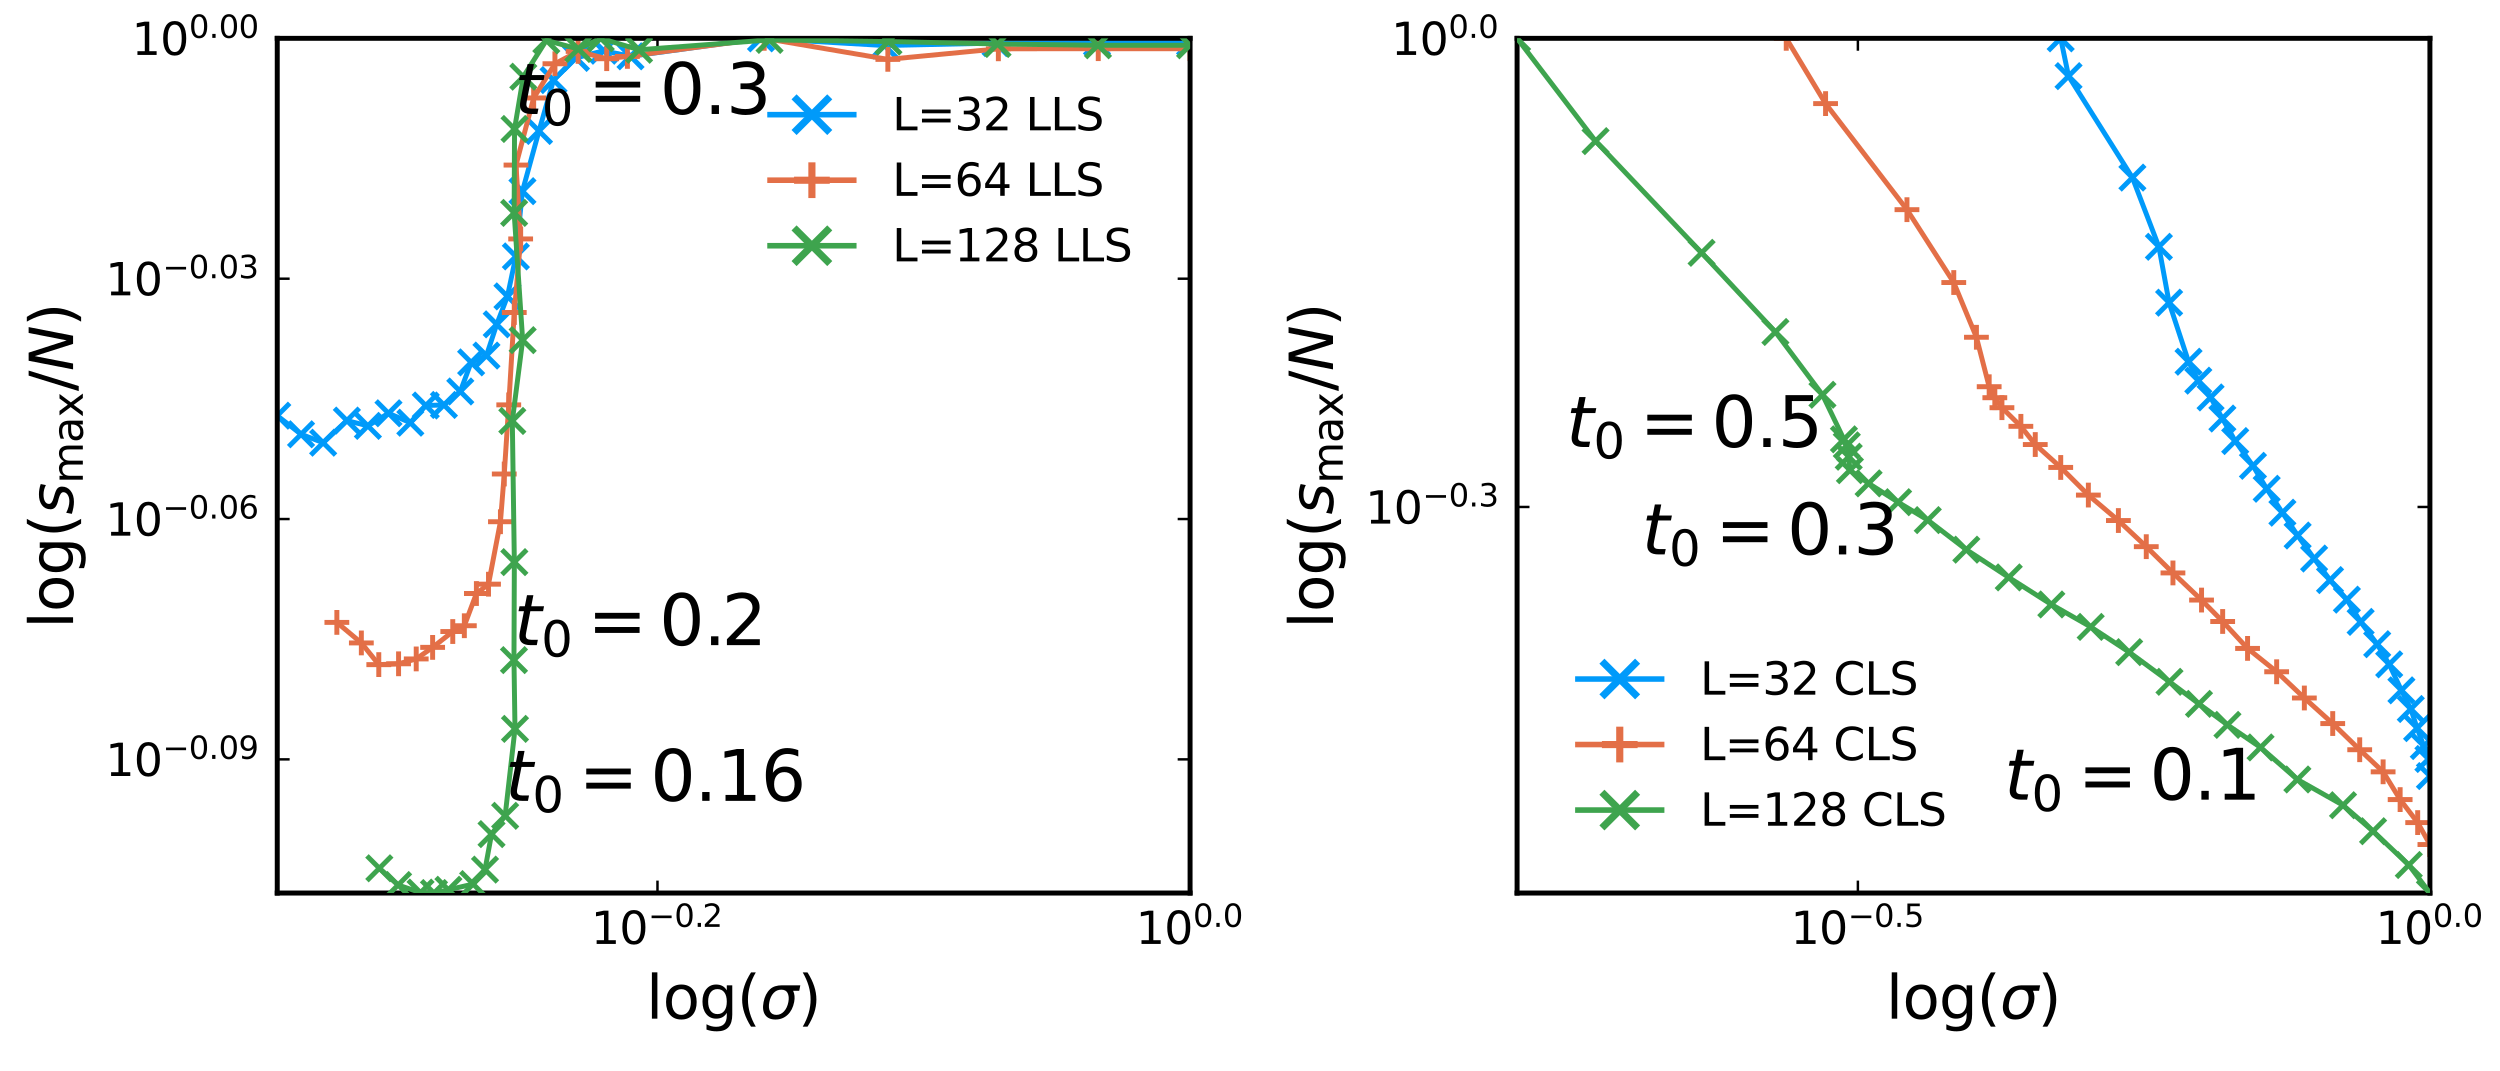 <?xml version="1.0" encoding="utf-8" standalone="no"?>
<!DOCTYPE svg PUBLIC "-//W3C//DTD SVG 1.1//EN"
  "http://www.w3.org/Graphics/SVG/1.1/DTD/svg11.dtd">
<svg xmlns:xlink="http://www.w3.org/1999/xlink" width="504pt" height="216pt" viewBox="0 0 504 216" xmlns="http://www.w3.org/2000/svg" version="1.1">
 <defs>
  <style type="text/css">*{stroke-linejoin: round; stroke-linecap: butt}</style>
 </defs>
 <g id="figure_1">
  <g id="patch_1">
   <path d="M 0 216 
L 504 216 
L 504 0 
L 0 0 
z
" style="fill: #ffffff"/>
  </g>
  <g id="axes_1">
   <g id="patch_2">
    <path d="M 55.893 180.033 
L 239.919 180.033 
L 239.919 7.731 
L 55.893 7.731 
z
" style="fill: #ffffff"/>
   </g>
   <g id="line2d_1">
    <path d="M 55.893 83.801 
L 60.689 87.551 
L 65.146 89.248 
L 69.93 84.787 
L 74.168 85.857 
L 78.318 83.316 
L 82.722 85.215 
L 85.834 81.752 
L 89.49 81.636 
L 92.793 78.924 
L 94.981 73.058 
L 98.067 71.683 
L 100.141 65.386 
L 102.301 59.751 
L 103.996 51.696 
L 105.324 38.541 
L 108.66 26.402 
L 111.592 16.145 
L 116.111 11.675 
L 121.686 10.227 
L 127.109 11.354 
L 153.415 7.731 
L 178.314 9.177 
L 200.705 8.687 
L 221.15 8.619 
L 239.919 8.619 
" clip-path="url(#p4d149aa651)" style="fill: none; stroke: #009afa"/>
   </g>
   <g id="PathCollection_1">
    <defs>
     <path id="mfa791d4c96" d="M -2.5 2.5 
L 2.5 -2.5 
M -2.5 -2.5 
L 2.5 2.5 
" style="stroke: #009afa"/>
    </defs>
    <g clip-path="url(#p4d149aa651)">
     <use xlink:href="#mfa791d4c96" x="55.893" y="83.801" style="fill: #009afa; stroke: #009afa"/>
     <use xlink:href="#mfa791d4c96" x="60.689" y="87.551" style="fill: #009afa; stroke: #009afa"/>
     <use xlink:href="#mfa791d4c96" x="65.146" y="89.248" style="fill: #009afa; stroke: #009afa"/>
     <use xlink:href="#mfa791d4c96" x="69.93" y="84.787" style="fill: #009afa; stroke: #009afa"/>
     <use xlink:href="#mfa791d4c96" x="74.168" y="85.857" style="fill: #009afa; stroke: #009afa"/>
     <use xlink:href="#mfa791d4c96" x="78.318" y="83.316" style="fill: #009afa; stroke: #009afa"/>
     <use xlink:href="#mfa791d4c96" x="82.722" y="85.215" style="fill: #009afa; stroke: #009afa"/>
     <use xlink:href="#mfa791d4c96" x="85.834" y="81.752" style="fill: #009afa; stroke: #009afa"/>
     <use xlink:href="#mfa791d4c96" x="89.49" y="81.636" style="fill: #009afa; stroke: #009afa"/>
     <use xlink:href="#mfa791d4c96" x="92.793" y="78.924" style="fill: #009afa; stroke: #009afa"/>
     <use xlink:href="#mfa791d4c96" x="94.981" y="73.058" style="fill: #009afa; stroke: #009afa"/>
     <use xlink:href="#mfa791d4c96" x="98.067" y="71.683" style="fill: #009afa; stroke: #009afa"/>
     <use xlink:href="#mfa791d4c96" x="100.141" y="65.386" style="fill: #009afa; stroke: #009afa"/>
     <use xlink:href="#mfa791d4c96" x="102.301" y="59.751" style="fill: #009afa; stroke: #009afa"/>
     <use xlink:href="#mfa791d4c96" x="103.996" y="51.696" style="fill: #009afa; stroke: #009afa"/>
     <use xlink:href="#mfa791d4c96" x="105.324" y="38.541" style="fill: #009afa; stroke: #009afa"/>
     <use xlink:href="#mfa791d4c96" x="108.66" y="26.402" style="fill: #009afa; stroke: #009afa"/>
     <use xlink:href="#mfa791d4c96" x="111.592" y="16.145" style="fill: #009afa; stroke: #009afa"/>
     <use xlink:href="#mfa791d4c96" x="116.111" y="11.675" style="fill: #009afa; stroke: #009afa"/>
     <use xlink:href="#mfa791d4c96" x="121.686" y="10.227" style="fill: #009afa; stroke: #009afa"/>
     <use xlink:href="#mfa791d4c96" x="127.109" y="11.354" style="fill: #009afa; stroke: #009afa"/>
     <use xlink:href="#mfa791d4c96" x="153.415" y="7.731" style="fill: #009afa; stroke: #009afa"/>
     <use xlink:href="#mfa791d4c96" x="178.314" y="9.177" style="fill: #009afa; stroke: #009afa"/>
     <use xlink:href="#mfa791d4c96" x="200.705" y="8.687" style="fill: #009afa; stroke: #009afa"/>
     <use xlink:href="#mfa791d4c96" x="221.15" y="8.619" style="fill: #009afa; stroke: #009afa"/>
     <use xlink:href="#mfa791d4c96" x="239.919" y="8.619" style="fill: #009afa; stroke: #009afa"/>
    </g>
   </g>
   <g id="matplotlib.axis_1">
    <g id="xtick_1">
     <g id="line2d_2">
      <defs>
       <path id="m146f6e6602" d="M 0 0 
L 0 -2.5 
" style="stroke: #000000; stroke-width: 0.5"/>
      </defs>
      <g>
       <use xlink:href="#m146f6e6602" x="132.548" y="180.033" style="stroke: #000000; stroke-width: 0.5"/>
      </g>
     </g>
     <g id="line2d_3">
      <defs>
       <path id="m71202ede71" d="M 0 0 
L 0 2.5 
" style="stroke: #000000; stroke-width: 0.5"/>
      </defs>
      <g>
       <use xlink:href="#m71202ede71" x="132.548" y="7.731" style="stroke: #000000; stroke-width: 0.5"/>
      </g>
     </g>
     <g id="text_1">
      <!-- $10^{-0.2}$ -->
      <g transform="translate(119.138 190.372) scale(0.09 -0.09)">
       <defs>
        <path id="DejaVuSans-31" d="M 794 531 
L 1825 531 
L 1825 4091 
L 703 3866 
L 703 4441 
L 1819 4666 
L 2450 4666 
L 2450 531 
L 3481 531 
L 3481 0 
L 794 0 
L 794 531 
z
" transform="scale(0.016)"/>
        <path id="DejaVuSans-30" d="M 2034 4250 
Q 1547 4250 1301 3770 
Q 1056 3291 1056 2328 
Q 1056 1369 1301 889 
Q 1547 409 2034 409 
Q 2525 409 2770 889 
Q 3016 1369 3016 2328 
Q 3016 3291 2770 3770 
Q 2525 4250 2034 4250 
z
M 2034 4750 
Q 2819 4750 3233 4129 
Q 3647 3509 3647 2328 
Q 3647 1150 3233 529 
Q 2819 -91 2034 -91 
Q 1250 -91 836 529 
Q 422 1150 422 2328 
Q 422 3509 836 4129 
Q 1250 4750 2034 4750 
z
" transform="scale(0.016)"/>
        <path id="DejaVuSans-2212" d="M 678 2272 
L 4684 2272 
L 4684 1741 
L 678 1741 
L 678 2272 
z
" transform="scale(0.016)"/>
        <path id="DejaVuSans-2e" d="M 684 794 
L 1344 794 
L 1344 0 
L 684 0 
L 684 794 
z
" transform="scale(0.016)"/>
        <path id="DejaVuSans-32" d="M 1228 531 
L 3431 531 
L 3431 0 
L 469 0 
L 469 531 
Q 828 903 1448 1529 
Q 2069 2156 2228 2338 
Q 2531 2678 2651 2914 
Q 2772 3150 2772 3378 
Q 2772 3750 2511 3984 
Q 2250 4219 1831 4219 
Q 1534 4219 1204 4116 
Q 875 4013 500 3803 
L 500 4441 
Q 881 4594 1212 4672 
Q 1544 4750 1819 4750 
Q 2544 4750 2975 4387 
Q 3406 4025 3406 3419 
Q 3406 3131 3298 2873 
Q 3191 2616 2906 2266 
Q 2828 2175 2409 1742 
Q 1991 1309 1228 531 
z
" transform="scale(0.016)"/>
       </defs>
       <use xlink:href="#DejaVuSans-31" transform="translate(0 0.766)"/>
       <use xlink:href="#DejaVuSans-30" transform="translate(63.623 0.766)"/>
       <use xlink:href="#DejaVuSans-2212" transform="translate(128.203 39.047) scale(0.7)"/>
       <use xlink:href="#DejaVuSans-30" transform="translate(186.855 39.047) scale(0.7)"/>
       <use xlink:href="#DejaVuSans-2e" transform="translate(231.392 39.047) scale(0.7)"/>
       <use xlink:href="#DejaVuSans-32" transform="translate(249.793 39.047) scale(0.7)"/>
      </g>
     </g>
    </g>
    <g id="xtick_2">
     <g id="line2d_4">
      <g>
       <use xlink:href="#m146f6e6602" x="239.919" y="180.033" style="stroke: #000000; stroke-width: 0.5"/>
      </g>
     </g>
     <g id="line2d_5">
      <g>
       <use xlink:href="#m71202ede71" x="239.919" y="7.731" style="stroke: #000000; stroke-width: 0.5"/>
      </g>
     </g>
     <g id="text_2">
      <!-- $10^{0.0}$ -->
      <g transform="translate(228.984 190.372) scale(0.09 -0.09)">
       <use xlink:href="#DejaVuSans-31" transform="translate(0 0.766)"/>
       <use xlink:href="#DejaVuSans-30" transform="translate(63.623 0.766)"/>
       <use xlink:href="#DejaVuSans-30" transform="translate(128.203 39.047) scale(0.7)"/>
       <use xlink:href="#DejaVuSans-2e" transform="translate(172.739 39.047) scale(0.7)"/>
       <use xlink:href="#DejaVuSans-30" transform="translate(194.99 39.047) scale(0.7)"/>
      </g>
     </g>
    </g>
    <g id="text_3">
     <!-- log$(σ)$ -->
     <g transform="translate(130.266 205.364) scale(0.12 -0.12)">
      <defs>
       <path id="DejaVuSans-6c" d="M 603 4863 
L 1178 4863 
L 1178 0 
L 603 0 
L 603 4863 
z
" transform="scale(0.016)"/>
       <path id="DejaVuSans-6f" d="M 1959 3097 
Q 1497 3097 1228 2736 
Q 959 2375 959 1747 
Q 959 1119 1226 758 
Q 1494 397 1959 397 
Q 2419 397 2687 759 
Q 2956 1122 2956 1747 
Q 2956 2369 2687 2733 
Q 2419 3097 1959 3097 
z
M 1959 3584 
Q 2709 3584 3137 3096 
Q 3566 2609 3566 1747 
Q 3566 888 3137 398 
Q 2709 -91 1959 -91 
Q 1206 -91 779 398 
Q 353 888 353 1747 
Q 353 2609 779 3096 
Q 1206 3584 1959 3584 
z
" transform="scale(0.016)"/>
       <path id="DejaVuSans-67" d="M 2906 1791 
Q 2906 2416 2648 2759 
Q 2391 3103 1925 3103 
Q 1463 3103 1205 2759 
Q 947 2416 947 1791 
Q 947 1169 1205 825 
Q 1463 481 1925 481 
Q 2391 481 2648 825 
Q 2906 1169 2906 1791 
z
M 3481 434 
Q 3481 -459 3084 -895 
Q 2688 -1331 1869 -1331 
Q 1566 -1331 1297 -1286 
Q 1028 -1241 775 -1147 
L 775 -588 
Q 1028 -725 1275 -790 
Q 1522 -856 1778 -856 
Q 2344 -856 2625 -561 
Q 2906 -266 2906 331 
L 2906 616 
Q 2728 306 2450 153 
Q 2172 0 1784 0 
Q 1141 0 747 490 
Q 353 981 353 1791 
Q 353 2603 747 3093 
Q 1141 3584 1784 3584 
Q 2172 3584 2450 3431 
Q 2728 3278 2906 2969 
L 2906 3500 
L 3481 3500 
L 3481 434 
z
" transform="scale(0.016)"/>
       <path id="DejaVuSans-28" d="M 1984 4856 
Q 1566 4138 1362 3434 
Q 1159 2731 1159 2009 
Q 1159 1288 1364 580 
Q 1569 -128 1984 -844 
L 1484 -844 
Q 1016 -109 783 600 
Q 550 1309 550 2009 
Q 550 2706 781 3412 
Q 1013 4119 1484 4856 
L 1984 4856 
z
" transform="scale(0.016)"/>
       <path id="DejaVuSans-Oblique-3c3" d="M 2219 3044 
Q 1744 3044 1422 2700 
Q 1081 2341 969 1747 
Q 844 1119 1044 756 
Q 1241 397 1706 397 
Q 2166 397 2503 759 
Q 2844 1122 2966 1747 
Q 3075 2319 2881 2700 
Q 2700 3044 2219 3044 
z
M 2309 3503 
L 4219 3500 
L 4106 2925 
L 3463 2925 
Q 3706 2438 3575 1747 
Q 3406 888 2884 400 
Q 2359 -91 1609 -91 
Q 856 -91 525 400 
Q 194 888 363 1747 
Q 528 2609 1050 3097 
Q 1484 3503 2309 3503 
z
" transform="scale(0.016)"/>
       <path id="DejaVuSans-29" d="M 513 4856 
L 1013 4856 
Q 1481 4119 1714 3412 
Q 1947 2706 1947 2009 
Q 1947 1309 1714 600 
Q 1481 -109 1013 -844 
L 513 -844 
Q 928 -128 1133 580 
Q 1338 1288 1338 2009 
Q 1338 2731 1133 3434 
Q 928 4138 513 4856 
z
" transform="scale(0.016)"/>
      </defs>
      <use xlink:href="#DejaVuSans-6c" transform="translate(0 0.016)"/>
      <use xlink:href="#DejaVuSans-6f" transform="translate(27.783 0.016)"/>
      <use xlink:href="#DejaVuSans-67" transform="translate(88.965 0.016)"/>
      <use xlink:href="#DejaVuSans-28" transform="translate(152.441 0.016)"/>
      <use xlink:href="#DejaVuSans-Oblique-3c3" transform="translate(191.455 0.016)"/>
      <use xlink:href="#DejaVuSans-29" transform="translate(254.834 0.016)"/>
     </g>
    </g>
   </g>
   <g id="matplotlib.axis_2">
    <g id="ytick_1">
     <g id="line2d_6">
      <defs>
       <path id="m608352fabd" d="M 0 0 
L 2.5 0 
" style="stroke: #000000; stroke-width: 0.5"/>
      </defs>
      <g>
       <use xlink:href="#m608352fabd" x="55.893" y="153.089" style="stroke: #000000; stroke-width: 0.5"/>
      </g>
     </g>
     <g id="line2d_7">
      <defs>
       <path id="m6275b1a543" d="M 0 0 
L -2.5 0 
" style="stroke: #000000; stroke-width: 0.5"/>
      </defs>
      <g>
       <use xlink:href="#m6275b1a543" x="239.919" y="153.089" style="stroke: #000000; stroke-width: 0.5"/>
      </g>
     </g>
     <g id="text_4">
      <!-- $10^{-0.09}$ -->
      <g transform="translate(21.253 156.508) scale(0.09 -0.09)">
       <defs>
        <path id="DejaVuSans-39" d="M 703 97 
L 703 672 
Q 941 559 1184 500 
Q 1428 441 1663 441 
Q 2288 441 2617 861 
Q 2947 1281 2994 2138 
Q 2813 1869 2534 1725 
Q 2256 1581 1919 1581 
Q 1219 1581 811 2004 
Q 403 2428 403 3163 
Q 403 3881 828 4315 
Q 1253 4750 1959 4750 
Q 2769 4750 3195 4129 
Q 3622 3509 3622 2328 
Q 3622 1225 3098 567 
Q 2575 -91 1691 -91 
Q 1453 -91 1209 -44 
Q 966 3 703 97 
z
M 1959 2075 
Q 2384 2075 2632 2365 
Q 2881 2656 2881 3163 
Q 2881 3666 2632 3958 
Q 2384 4250 1959 4250 
Q 1534 4250 1286 3958 
Q 1038 3666 1038 3163 
Q 1038 2656 1286 2365 
Q 1534 2075 1959 2075 
z
" transform="scale(0.016)"/>
       </defs>
       <use xlink:href="#DejaVuSans-31" transform="translate(0 0.766)"/>
       <use xlink:href="#DejaVuSans-30" transform="translate(63.623 0.766)"/>
       <use xlink:href="#DejaVuSans-2212" transform="translate(128.203 39.047) scale(0.7)"/>
       <use xlink:href="#DejaVuSans-30" transform="translate(186.855 39.047) scale(0.7)"/>
       <use xlink:href="#DejaVuSans-2e" transform="translate(231.392 39.047) scale(0.7)"/>
       <use xlink:href="#DejaVuSans-30" transform="translate(253.643 39.047) scale(0.7)"/>
       <use xlink:href="#DejaVuSans-39" transform="translate(298.179 39.047) scale(0.7)"/>
      </g>
     </g>
    </g>
    <g id="ytick_2">
     <g id="line2d_8">
      <g>
       <use xlink:href="#m608352fabd" x="55.893" y="104.636" style="stroke: #000000; stroke-width: 0.5"/>
      </g>
     </g>
     <g id="line2d_9">
      <g>
       <use xlink:href="#m6275b1a543" x="239.919" y="104.636" style="stroke: #000000; stroke-width: 0.5"/>
      </g>
     </g>
     <g id="text_5">
      <!-- $10^{-0.06}$ -->
      <g transform="translate(21.253 108.056) scale(0.09 -0.09)">
       <defs>
        <path id="DejaVuSans-36" d="M 2113 2584 
Q 1688 2584 1439 2293 
Q 1191 2003 1191 1497 
Q 1191 994 1439 701 
Q 1688 409 2113 409 
Q 2538 409 2786 701 
Q 3034 994 3034 1497 
Q 3034 2003 2786 2293 
Q 2538 2584 2113 2584 
z
M 3366 4563 
L 3366 3988 
Q 3128 4100 2886 4159 
Q 2644 4219 2406 4219 
Q 1781 4219 1451 3797 
Q 1122 3375 1075 2522 
Q 1259 2794 1537 2939 
Q 1816 3084 2150 3084 
Q 2853 3084 3261 2657 
Q 3669 2231 3669 1497 
Q 3669 778 3244 343 
Q 2819 -91 2113 -91 
Q 1303 -91 875 529 
Q 447 1150 447 2328 
Q 447 3434 972 4092 
Q 1497 4750 2381 4750 
Q 2619 4750 2861 4703 
Q 3103 4656 3366 4563 
z
" transform="scale(0.016)"/>
       </defs>
       <use xlink:href="#DejaVuSans-31" transform="translate(0 0.766)"/>
       <use xlink:href="#DejaVuSans-30" transform="translate(63.623 0.766)"/>
       <use xlink:href="#DejaVuSans-2212" transform="translate(128.203 39.047) scale(0.7)"/>
       <use xlink:href="#DejaVuSans-30" transform="translate(186.855 39.047) scale(0.7)"/>
       <use xlink:href="#DejaVuSans-2e" transform="translate(231.392 39.047) scale(0.7)"/>
       <use xlink:href="#DejaVuSans-30" transform="translate(253.643 39.047) scale(0.7)"/>
       <use xlink:href="#DejaVuSans-36" transform="translate(298.179 39.047) scale(0.7)"/>
      </g>
     </g>
    </g>
    <g id="ytick_3">
     <g id="line2d_10">
      <g>
       <use xlink:href="#m608352fabd" x="55.893" y="56.183" style="stroke: #000000; stroke-width: 0.5"/>
      </g>
     </g>
     <g id="line2d_11">
      <g>
       <use xlink:href="#m6275b1a543" x="239.919" y="56.183" style="stroke: #000000; stroke-width: 0.5"/>
      </g>
     </g>
     <g id="text_6">
      <!-- $10^{-0.03}$ -->
      <g transform="translate(21.253 59.603) scale(0.09 -0.09)">
       <defs>
        <path id="DejaVuSans-33" d="M 2597 2516 
Q 3050 2419 3304 2112 
Q 3559 1806 3559 1356 
Q 3559 666 3084 287 
Q 2609 -91 1734 -91 
Q 1441 -91 1130 -33 
Q 819 25 488 141 
L 488 750 
Q 750 597 1062 519 
Q 1375 441 1716 441 
Q 2309 441 2620 675 
Q 2931 909 2931 1356 
Q 2931 1769 2642 2001 
Q 2353 2234 1838 2234 
L 1294 2234 
L 1294 2753 
L 1863 2753 
Q 2328 2753 2575 2939 
Q 2822 3125 2822 3475 
Q 2822 3834 2567 4026 
Q 2313 4219 1838 4219 
Q 1578 4219 1281 4162 
Q 984 4106 628 3988 
L 628 4550 
Q 988 4650 1302 4700 
Q 1616 4750 1894 4750 
Q 2613 4750 3031 4423 
Q 3450 4097 3450 3541 
Q 3450 3153 3228 2886 
Q 3006 2619 2597 2516 
z
" transform="scale(0.016)"/>
       </defs>
       <use xlink:href="#DejaVuSans-31" transform="translate(0 0.766)"/>
       <use xlink:href="#DejaVuSans-30" transform="translate(63.623 0.766)"/>
       <use xlink:href="#DejaVuSans-2212" transform="translate(128.203 39.047) scale(0.7)"/>
       <use xlink:href="#DejaVuSans-30" transform="translate(186.855 39.047) scale(0.7)"/>
       <use xlink:href="#DejaVuSans-2e" transform="translate(231.392 39.047) scale(0.7)"/>
       <use xlink:href="#DejaVuSans-30" transform="translate(253.643 39.047) scale(0.7)"/>
       <use xlink:href="#DejaVuSans-33" transform="translate(298.179 39.047) scale(0.7)"/>
      </g>
     </g>
    </g>
    <g id="ytick_4">
     <g id="line2d_12">
      <g>
       <use xlink:href="#m608352fabd" x="55.893" y="7.731" style="stroke: #000000; stroke-width: 0.5"/>
      </g>
     </g>
     <g id="line2d_13">
      <g>
       <use xlink:href="#m6275b1a543" x="239.919" y="7.731" style="stroke: #000000; stroke-width: 0.5"/>
      </g>
     </g>
     <g id="text_7">
      <!-- $10^{0.00}$ -->
      <g transform="translate(26.563 11.15) scale(0.09 -0.09)">
       <use xlink:href="#DejaVuSans-31" transform="translate(0 0.766)"/>
       <use xlink:href="#DejaVuSans-30" transform="translate(63.623 0.766)"/>
       <use xlink:href="#DejaVuSans-30" transform="translate(128.203 39.047) scale(0.7)"/>
       <use xlink:href="#DejaVuSans-2e" transform="translate(172.739 39.047) scale(0.7)"/>
       <use xlink:href="#DejaVuSans-30" transform="translate(194.99 39.047) scale(0.7)"/>
       <use xlink:href="#DejaVuSans-30" transform="translate(239.526 39.047) scale(0.7)"/>
      </g>
     </g>
    </g>
    <g id="text_8">
     <!-- log$(s_{\mathrm{max}}/N)$ -->
     <g transform="translate(14.733 126.702) rotate(-90) scale(0.12 -0.12)">
      <defs>
       <path id="DejaVuSans-Oblique-73" d="M 3200 3397 
L 3091 2853 
Q 2863 2978 2609 3040 
Q 2356 3103 2088 3103 
Q 1634 3103 1373 2948 
Q 1113 2794 1113 2528 
Q 1113 2219 1719 2053 
Q 1766 2041 1788 2034 
L 1972 1978 
Q 2547 1819 2739 1644 
Q 2931 1469 2931 1166 
Q 2931 609 2489 259 
Q 2047 -91 1331 -91 
Q 1053 -91 747 -37 
Q 441 16 72 128 
L 184 722 
Q 500 559 806 475 
Q 1113 391 1394 391 
Q 1816 391 2080 572 
Q 2344 753 2344 1031 
Q 2344 1331 1650 1516 
L 1591 1531 
L 1394 1581 
Q 956 1697 753 1886 
Q 550 2075 550 2369 
Q 550 2928 970 3256 
Q 1391 3584 2113 3584 
Q 2397 3584 2667 3537 
Q 2938 3491 3200 3397 
z
" transform="scale(0.016)"/>
       <path id="DejaVuSans-6d" d="M 3328 2828 
Q 3544 3216 3844 3400 
Q 4144 3584 4550 3584 
Q 5097 3584 5394 3201 
Q 5691 2819 5691 2113 
L 5691 0 
L 5113 0 
L 5113 2094 
Q 5113 2597 4934 2840 
Q 4756 3084 4391 3084 
Q 3944 3084 3684 2787 
Q 3425 2491 3425 1978 
L 3425 0 
L 2847 0 
L 2847 2094 
Q 2847 2600 2669 2842 
Q 2491 3084 2119 3084 
Q 1678 3084 1418 2786 
Q 1159 2488 1159 1978 
L 1159 0 
L 581 0 
L 581 3500 
L 1159 3500 
L 1159 2956 
Q 1356 3278 1631 3431 
Q 1906 3584 2284 3584 
Q 2666 3584 2933 3390 
Q 3200 3197 3328 2828 
z
" transform="scale(0.016)"/>
       <path id="DejaVuSans-61" d="M 2194 1759 
Q 1497 1759 1228 1600 
Q 959 1441 959 1056 
Q 959 750 1161 570 
Q 1363 391 1709 391 
Q 2188 391 2477 730 
Q 2766 1069 2766 1631 
L 2766 1759 
L 2194 1759 
z
M 3341 1997 
L 3341 0 
L 2766 0 
L 2766 531 
Q 2569 213 2275 61 
Q 1981 -91 1556 -91 
Q 1019 -91 701 211 
Q 384 513 384 1019 
Q 384 1609 779 1909 
Q 1175 2209 1959 2209 
L 2766 2209 
L 2766 2266 
Q 2766 2663 2505 2880 
Q 2244 3097 1772 3097 
Q 1472 3097 1187 3025 
Q 903 2953 641 2809 
L 641 3341 
Q 956 3463 1253 3523 
Q 1550 3584 1831 3584 
Q 2591 3584 2966 3190 
Q 3341 2797 3341 1997 
z
" transform="scale(0.016)"/>
       <path id="DejaVuSans-78" d="M 3513 3500 
L 2247 1797 
L 3578 0 
L 2900 0 
L 1881 1375 
L 863 0 
L 184 0 
L 1544 1831 
L 300 3500 
L 978 3500 
L 1906 2253 
L 2834 3500 
L 3513 3500 
z
" transform="scale(0.016)"/>
       <path id="DejaVuSans-2f" d="M 1625 4666 
L 2156 4666 
L 531 -594 
L 0 -594 
L 1625 4666 
z
" transform="scale(0.016)"/>
       <path id="DejaVuSans-Oblique-4e" d="M 1081 4666 
L 1931 4666 
L 3219 666 
L 4000 4666 
L 4616 4666 
L 3706 0 
L 2853 0 
L 1569 4025 
L 788 0 
L 172 0 
L 1081 4666 
z
" transform="scale(0.016)"/>
      </defs>
      <use xlink:href="#DejaVuSans-6c" transform="translate(0 0.016)"/>
      <use xlink:href="#DejaVuSans-6f" transform="translate(27.783 0.016)"/>
      <use xlink:href="#DejaVuSans-67" transform="translate(88.965 0.016)"/>
      <use xlink:href="#DejaVuSans-28" transform="translate(152.441 0.016)"/>
      <use xlink:href="#DejaVuSans-Oblique-73" transform="translate(191.455 0.016)"/>
      <use xlink:href="#DejaVuSans-6d" transform="translate(243.555 -16.391) scale(0.7)"/>
      <use xlink:href="#DejaVuSans-61" transform="translate(311.743 -16.391) scale(0.7)"/>
      <use xlink:href="#DejaVuSans-78" transform="translate(354.639 -16.391) scale(0.7)"/>
      <use xlink:href="#DejaVuSans-2f" transform="translate(398.799 0.016)"/>
      <use xlink:href="#DejaVuSans-Oblique-4e" transform="translate(432.49 0.016)"/>
      <use xlink:href="#DejaVuSans-29" transform="translate(507.295 0.016)"/>
     </g>
    </g>
   </g>
   <g id="line2d_14">
    <path d="M 67.91 125.475 
L 72.847 129.613 
L 76.362 133.988 
L 80.352 133.824 
L 83.91 132.841 
L 87.218 130.511 
L 91.277 127.315 
L 93.612 126.151 
L 96.042 119.652 
L 98.482 117.771 
L 100.889 105.183 
L 101.659 95.558 
L 102.565 81.618 
L 103.678 63.002 
L 104.964 48.172 
L 104.023 33.278 
L 107.585 19.747 
L 111.875 12.854 
L 116.551 10.363 
L 122.311 11.833 
L 126.486 11.376 
L 154.056 7.731 
L 178.99 11.968 
L 201.27 9.836 
L 221.409 9.817 
L 239.919 9.817 
" clip-path="url(#p4d149aa651)" style="fill: none; stroke: #e36f47"/>
   </g>
   <g id="PathCollection_2">
    <defs>
     <path id="m40ab6f0c81" d="M -2.5 0 
L 2.5 0 
M 0 2.5 
L 0 -2.5 
" style="stroke: #e36f47"/>
    </defs>
    <g clip-path="url(#p4d149aa651)">
     <use xlink:href="#m40ab6f0c81" x="67.91" y="125.475" style="fill: #e36f47; stroke: #e36f47"/>
     <use xlink:href="#m40ab6f0c81" x="72.847" y="129.613" style="fill: #e36f47; stroke: #e36f47"/>
     <use xlink:href="#m40ab6f0c81" x="76.362" y="133.988" style="fill: #e36f47; stroke: #e36f47"/>
     <use xlink:href="#m40ab6f0c81" x="80.352" y="133.824" style="fill: #e36f47; stroke: #e36f47"/>
     <use xlink:href="#m40ab6f0c81" x="83.91" y="132.841" style="fill: #e36f47; stroke: #e36f47"/>
     <use xlink:href="#m40ab6f0c81" x="87.218" y="130.511" style="fill: #e36f47; stroke: #e36f47"/>
     <use xlink:href="#m40ab6f0c81" x="91.277" y="127.315" style="fill: #e36f47; stroke: #e36f47"/>
     <use xlink:href="#m40ab6f0c81" x="93.612" y="126.151" style="fill: #e36f47; stroke: #e36f47"/>
     <use xlink:href="#m40ab6f0c81" x="96.042" y="119.652" style="fill: #e36f47; stroke: #e36f47"/>
     <use xlink:href="#m40ab6f0c81" x="98.482" y="117.771" style="fill: #e36f47; stroke: #e36f47"/>
     <use xlink:href="#m40ab6f0c81" x="100.889" y="105.183" style="fill: #e36f47; stroke: #e36f47"/>
     <use xlink:href="#m40ab6f0c81" x="101.659" y="95.558" style="fill: #e36f47; stroke: #e36f47"/>
     <use xlink:href="#m40ab6f0c81" x="102.565" y="81.618" style="fill: #e36f47; stroke: #e36f47"/>
     <use xlink:href="#m40ab6f0c81" x="103.678" y="63.002" style="fill: #e36f47; stroke: #e36f47"/>
     <use xlink:href="#m40ab6f0c81" x="104.964" y="48.172" style="fill: #e36f47; stroke: #e36f47"/>
     <use xlink:href="#m40ab6f0c81" x="104.023" y="33.278" style="fill: #e36f47; stroke: #e36f47"/>
     <use xlink:href="#m40ab6f0c81" x="107.585" y="19.747" style="fill: #e36f47; stroke: #e36f47"/>
     <use xlink:href="#m40ab6f0c81" x="111.875" y="12.854" style="fill: #e36f47; stroke: #e36f47"/>
     <use xlink:href="#m40ab6f0c81" x="116.551" y="10.363" style="fill: #e36f47; stroke: #e36f47"/>
     <use xlink:href="#m40ab6f0c81" x="122.311" y="11.833" style="fill: #e36f47; stroke: #e36f47"/>
     <use xlink:href="#m40ab6f0c81" x="126.486" y="11.376" style="fill: #e36f47; stroke: #e36f47"/>
     <use xlink:href="#m40ab6f0c81" x="154.056" y="7.731" style="fill: #e36f47; stroke: #e36f47"/>
     <use xlink:href="#m40ab6f0c81" x="178.99" y="11.968" style="fill: #e36f47; stroke: #e36f47"/>
     <use xlink:href="#m40ab6f0c81" x="201.27" y="9.836" style="fill: #e36f47; stroke: #e36f47"/>
     <use xlink:href="#m40ab6f0c81" x="221.409" y="9.817" style="fill: #e36f47; stroke: #e36f47"/>
     <use xlink:href="#m40ab6f0c81" x="239.919" y="9.817" style="fill: #e36f47; stroke: #e36f47"/>
    </g>
   </g>
   <g id="patch_3">
    <path d="M 55.893 180.033 
L 55.893 7.731 
" style="fill: none; stroke: #000000; stroke-linejoin: miter; stroke-linecap: square"/>
   </g>
   <g id="patch_4">
    <path d="M 239.919 180.033 
L 239.919 7.731 
" style="fill: none; stroke: #000000; stroke-linejoin: miter; stroke-linecap: square"/>
   </g>
   <g id="patch_5">
    <path d="M 55.893 180.033 
L 239.919 180.033 
" style="fill: none; stroke: #000000; stroke-linejoin: miter; stroke-linecap: square"/>
   </g>
   <g id="patch_6">
    <path d="M 55.893 7.731 
L 239.919 7.731 
" style="fill: none; stroke: #000000; stroke-linejoin: miter; stroke-linecap: square"/>
   </g>
   <g id="line2d_15">
    <path d="M 76.473 175.045 
L 80.253 178.42 
L 84.778 179.949 
L 87.488 180.033 
L 90.399 179.377 
L 95.387 178.229 
L 97.779 175.314 
L 99.093 168.156 
L 101.836 164.469 
L 103.821 146.941 
L 103.616 133.079 
L 103.692 113.324 
L 103.283 84.864 
L 105.368 68.574 
L 103.651 42.92 
L 103.733 25.999 
L 105.499 15.461 
L 110.137 8.142 
L 116.576 9.87 
L 121.109 7.731 
L 128.825 10.036 
L 155.138 8.044 
L 179.114 8.372 
L 201.101 8.865 
L 221.345 9.126 
L 239.919 9.126 
" clip-path="url(#p4d149aa651)" style="fill: none; stroke: #3ea44e"/>
   </g>
   <g id="PathCollection_3">
    <defs>
     <path id="m6fe32009ab" d="M -2.5 2.5 
L 2.5 -2.5 
M -2.5 -2.5 
L 2.5 2.5 
" style="stroke: #3ea44e"/>
    </defs>
    <g clip-path="url(#p4d149aa651)">
     <use xlink:href="#m6fe32009ab" x="76.473" y="175.045" style="fill: #3ea44e; stroke: #3ea44e"/>
     <use xlink:href="#m6fe32009ab" x="80.253" y="178.42" style="fill: #3ea44e; stroke: #3ea44e"/>
     <use xlink:href="#m6fe32009ab" x="84.778" y="179.949" style="fill: #3ea44e; stroke: #3ea44e"/>
     <use xlink:href="#m6fe32009ab" x="87.488" y="180.033" style="fill: #3ea44e; stroke: #3ea44e"/>
     <use xlink:href="#m6fe32009ab" x="90.399" y="179.377" style="fill: #3ea44e; stroke: #3ea44e"/>
     <use xlink:href="#m6fe32009ab" x="95.387" y="178.229" style="fill: #3ea44e; stroke: #3ea44e"/>
     <use xlink:href="#m6fe32009ab" x="97.779" y="175.314" style="fill: #3ea44e; stroke: #3ea44e"/>
     <use xlink:href="#m6fe32009ab" x="99.093" y="168.156" style="fill: #3ea44e; stroke: #3ea44e"/>
     <use xlink:href="#m6fe32009ab" x="101.836" y="164.469" style="fill: #3ea44e; stroke: #3ea44e"/>
     <use xlink:href="#m6fe32009ab" x="103.821" y="146.941" style="fill: #3ea44e; stroke: #3ea44e"/>
     <use xlink:href="#m6fe32009ab" x="103.616" y="133.079" style="fill: #3ea44e; stroke: #3ea44e"/>
     <use xlink:href="#m6fe32009ab" x="103.692" y="113.324" style="fill: #3ea44e; stroke: #3ea44e"/>
     <use xlink:href="#m6fe32009ab" x="103.283" y="84.864" style="fill: #3ea44e; stroke: #3ea44e"/>
     <use xlink:href="#m6fe32009ab" x="105.368" y="68.574" style="fill: #3ea44e; stroke: #3ea44e"/>
     <use xlink:href="#m6fe32009ab" x="103.651" y="42.92" style="fill: #3ea44e; stroke: #3ea44e"/>
     <use xlink:href="#m6fe32009ab" x="103.733" y="25.999" style="fill: #3ea44e; stroke: #3ea44e"/>
     <use xlink:href="#m6fe32009ab" x="105.499" y="15.461" style="fill: #3ea44e; stroke: #3ea44e"/>
     <use xlink:href="#m6fe32009ab" x="110.137" y="8.142" style="fill: #3ea44e; stroke: #3ea44e"/>
     <use xlink:href="#m6fe32009ab" x="116.576" y="9.87" style="fill: #3ea44e; stroke: #3ea44e"/>
     <use xlink:href="#m6fe32009ab" x="121.109" y="7.731" style="fill: #3ea44e; stroke: #3ea44e"/>
     <use xlink:href="#m6fe32009ab" x="128.825" y="10.036" style="fill: #3ea44e; stroke: #3ea44e"/>
     <use xlink:href="#m6fe32009ab" x="155.138" y="8.044" style="fill: #3ea44e; stroke: #3ea44e"/>
     <use xlink:href="#m6fe32009ab" x="179.114" y="8.372" style="fill: #3ea44e; stroke: #3ea44e"/>
     <use xlink:href="#m6fe32009ab" x="201.101" y="8.865" style="fill: #3ea44e; stroke: #3ea44e"/>
     <use xlink:href="#m6fe32009ab" x="221.345" y="9.126" style="fill: #3ea44e; stroke: #3ea44e"/>
     <use xlink:href="#m6fe32009ab" x="239.919" y="9.126" style="fill: #3ea44e; stroke: #3ea44e"/>
    </g>
   </g>
   <g id="text_9">
    <!-- $ t_0 = $0.16 -->
    <g transform="translate(101.836 161.558) scale(0.14 -0.14)">
     <defs>
      <path id="DejaVuSans-Oblique-74" d="M 2706 3500 
L 2619 3053 
L 1472 3053 
L 1100 1153 
Q 1081 1047 1072 975 
Q 1063 903 1063 863 
Q 1063 663 1183 572 
Q 1303 481 1569 481 
L 2150 481 
L 2053 0 
L 1503 0 
Q 991 0 739 200 
Q 488 400 488 806 
Q 488 878 497 964 
Q 506 1050 525 1153 
L 897 3053 
L 409 3053 
L 500 3500 
L 978 3500 
L 1172 4494 
L 1747 4494 
L 1556 3500 
L 2706 3500 
z
" transform="scale(0.016)"/>
      <path id="DejaVuSans-3d" d="M 678 2906 
L 4684 2906 
L 4684 2381 
L 678 2381 
L 678 2906 
z
M 678 1631 
L 4684 1631 
L 4684 1100 
L 678 1100 
L 678 1631 
z
" transform="scale(0.016)"/>
     </defs>
     <use xlink:href="#DejaVuSans-Oblique-74" transform="translate(0 0.781)"/>
     <use xlink:href="#DejaVuSans-30" transform="translate(39.209 -15.625) scale(0.7)"/>
     <use xlink:href="#DejaVuSans-3d" transform="translate(105.962 0.781)"/>
     <use xlink:href="#DejaVuSans-30" transform="translate(209.233 0.781)"/>
     <use xlink:href="#DejaVuSans-2e" transform="translate(272.856 0.781)"/>
     <use xlink:href="#DejaVuSans-31" transform="translate(304.644 0.781)"/>
     <use xlink:href="#DejaVuSans-36" transform="translate(368.267 0.781)"/>
    </g>
   </g>
   <g id="text_10">
    <!-- $ t_0 = $0.2 -->
    <g transform="translate(103.616 130.168) scale(0.14 -0.14)">
     <use xlink:href="#DejaVuSans-Oblique-74" transform="translate(0 0.781)"/>
     <use xlink:href="#DejaVuSans-30" transform="translate(39.209 -15.625) scale(0.7)"/>
     <use xlink:href="#DejaVuSans-3d" transform="translate(105.962 0.781)"/>
     <use xlink:href="#DejaVuSans-30" transform="translate(209.233 0.781)"/>
     <use xlink:href="#DejaVuSans-2e" transform="translate(272.856 0.781)"/>
     <use xlink:href="#DejaVuSans-32" transform="translate(299.144 0.781)"/>
    </g>
   </g>
   <g id="text_11">
    <!-- $ t_0 = $0.3 -->
    <g transform="translate(103.733 23.087) scale(0.14 -0.14)">
     <use xlink:href="#DejaVuSans-Oblique-74" transform="translate(0 0.781)"/>
     <use xlink:href="#DejaVuSans-30" transform="translate(39.209 -15.625) scale(0.7)"/>
     <use xlink:href="#DejaVuSans-3d" transform="translate(105.962 0.781)"/>
     <use xlink:href="#DejaVuSans-30" transform="translate(209.233 0.781)"/>
     <use xlink:href="#DejaVuSans-2e" transform="translate(272.856 0.781)"/>
     <use xlink:href="#DejaVuSans-33" transform="translate(304.644 0.781)"/>
    </g>
   </g>
   <g id="legend_1">
    <g id="patch_7">
     <path d="M 147.48 61.762 
L 235.419 61.762 
L 235.419 12.231 
L 147.48 12.231 
L 147.48 61.762 
z
" style="fill: none; opacity: 0"/>
    </g>
    <g id="line2d_16">
     <path d="M 154.68 23.119 
L 163.68 23.119 
L 172.68 23.119 
" style="fill: none; stroke: #009afa; stroke-width: 1.125; stroke-linejoin: miter"/>
     <defs>
      <path id="m061fa284cf" d="M -3.6 3.6 
L 3.6 -3.6 
M -3.6 -3.6 
L 3.6 3.6 
" style="stroke: #009afa; stroke-width: 1.44"/>
     </defs>
     <g>
      <use xlink:href="#m061fa284cf" x="163.68" y="23.119" style="fill: #009afa; stroke: #009afa; stroke-width: 1.44"/>
     </g>
    </g>
    <g id="text_12">
     <!-- L=32 LLS -->
     <g transform="translate(179.88 26.269) scale(0.09 -0.09)">
      <defs>
       <path id="DejaVuSans-4c" d="M 628 4666 
L 1259 4666 
L 1259 531 
L 3531 531 
L 3531 0 
L 628 0 
L 628 4666 
z
" transform="scale(0.016)"/>
       <path id="DejaVuSans-20" transform="scale(0.016)"/>
       <path id="DejaVuSans-53" d="M 3425 4513 
L 3425 3897 
Q 3066 4069 2747 4153 
Q 2428 4238 2131 4238 
Q 1616 4238 1336 4038 
Q 1056 3838 1056 3469 
Q 1056 3159 1242 3001 
Q 1428 2844 1947 2747 
L 2328 2669 
Q 3034 2534 3370 2195 
Q 3706 1856 3706 1288 
Q 3706 609 3251 259 
Q 2797 -91 1919 -91 
Q 1588 -91 1214 -16 
Q 841 59 441 206 
L 441 856 
Q 825 641 1194 531 
Q 1563 422 1919 422 
Q 2459 422 2753 634 
Q 3047 847 3047 1241 
Q 3047 1584 2836 1778 
Q 2625 1972 2144 2069 
L 1759 2144 
Q 1053 2284 737 2584 
Q 422 2884 422 3419 
Q 422 4038 858 4394 
Q 1294 4750 2059 4750 
Q 2388 4750 2728 4690 
Q 3069 4631 3425 4513 
z
" transform="scale(0.016)"/>
      </defs>
      <use xlink:href="#DejaVuSans-4c"/>
      <use xlink:href="#DejaVuSans-3d" x="55.713"/>
      <use xlink:href="#DejaVuSans-33" x="139.502"/>
      <use xlink:href="#DejaVuSans-32" x="203.125"/>
      <use xlink:href="#DejaVuSans-20" x="266.748"/>
      <use xlink:href="#DejaVuSans-4c" x="298.535"/>
      <use xlink:href="#DejaVuSans-4c" x="354.248"/>
      <use xlink:href="#DejaVuSans-53" x="409.961"/>
     </g>
    </g>
    <g id="line2d_17">
     <path d="M 154.68 36.33 
L 163.68 36.33 
L 172.68 36.33 
" style="fill: none; stroke: #e36f47; stroke-width: 1.125; stroke-linejoin: miter"/>
     <defs>
      <path id="mfec5762317" d="M -3.6 0 
L 3.6 0 
M 0 3.6 
L 0 -3.6 
" style="stroke: #e36f47; stroke-width: 1.44"/>
     </defs>
     <g>
      <use xlink:href="#mfec5762317" x="163.68" y="36.33" style="fill: #e36f47; stroke: #e36f47; stroke-width: 1.44"/>
     </g>
    </g>
    <g id="text_13">
     <!-- L=64 LLS -->
     <g transform="translate(179.88 39.48) scale(0.09 -0.09)">
      <defs>
       <path id="DejaVuSans-34" d="M 2419 4116 
L 825 1625 
L 2419 1625 
L 2419 4116 
z
M 2253 4666 
L 3047 4666 
L 3047 1625 
L 3713 1625 
L 3713 1100 
L 3047 1100 
L 3047 0 
L 2419 0 
L 2419 1100 
L 313 1100 
L 313 1709 
L 2253 4666 
z
" transform="scale(0.016)"/>
      </defs>
      <use xlink:href="#DejaVuSans-4c"/>
      <use xlink:href="#DejaVuSans-3d" x="55.713"/>
      <use xlink:href="#DejaVuSans-36" x="139.502"/>
      <use xlink:href="#DejaVuSans-34" x="203.125"/>
      <use xlink:href="#DejaVuSans-20" x="266.748"/>
      <use xlink:href="#DejaVuSans-4c" x="298.535"/>
      <use xlink:href="#DejaVuSans-4c" x="354.248"/>
      <use xlink:href="#DejaVuSans-53" x="409.961"/>
     </g>
    </g>
    <g id="line2d_18">
     <path d="M 154.68 49.54 
L 163.68 49.54 
L 172.68 49.54 
" style="fill: none; stroke: #3ea44e; stroke-width: 1.125; stroke-linejoin: miter"/>
     <defs>
      <path id="mb6d4c51c81" d="M -3.6 3.6 
L 3.6 -3.6 
M -3.6 -3.6 
L 3.6 3.6 
" style="stroke: #3ea44e; stroke-width: 1.44"/>
     </defs>
     <g>
      <use xlink:href="#mb6d4c51c81" x="163.68" y="49.54" style="fill: #3ea44e; stroke: #3ea44e; stroke-width: 1.44"/>
     </g>
    </g>
    <g id="text_14">
     <!-- L=128 LLS -->
     <g transform="translate(179.88 52.69) scale(0.09 -0.09)">
      <defs>
       <path id="DejaVuSans-38" d="M 2034 2216 
Q 1584 2216 1326 1975 
Q 1069 1734 1069 1313 
Q 1069 891 1326 650 
Q 1584 409 2034 409 
Q 2484 409 2743 651 
Q 3003 894 3003 1313 
Q 3003 1734 2745 1975 
Q 2488 2216 2034 2216 
z
M 1403 2484 
Q 997 2584 770 2862 
Q 544 3141 544 3541 
Q 544 4100 942 4425 
Q 1341 4750 2034 4750 
Q 2731 4750 3128 4425 
Q 3525 4100 3525 3541 
Q 3525 3141 3298 2862 
Q 3072 2584 2669 2484 
Q 3125 2378 3379 2068 
Q 3634 1759 3634 1313 
Q 3634 634 3220 271 
Q 2806 -91 2034 -91 
Q 1263 -91 848 271 
Q 434 634 434 1313 
Q 434 1759 690 2068 
Q 947 2378 1403 2484 
z
M 1172 3481 
Q 1172 3119 1398 2916 
Q 1625 2713 2034 2713 
Q 2441 2713 2670 2916 
Q 2900 3119 2900 3481 
Q 2900 3844 2670 4047 
Q 2441 4250 2034 4250 
Q 1625 4250 1398 4047 
Q 1172 3844 1172 3481 
z
" transform="scale(0.016)"/>
      </defs>
      <use xlink:href="#DejaVuSans-4c"/>
      <use xlink:href="#DejaVuSans-3d" x="55.713"/>
      <use xlink:href="#DejaVuSans-31" x="139.502"/>
      <use xlink:href="#DejaVuSans-32" x="203.125"/>
      <use xlink:href="#DejaVuSans-38" x="266.748"/>
      <use xlink:href="#DejaVuSans-20" x="330.371"/>
      <use xlink:href="#DejaVuSans-4c" x="362.158"/>
      <use xlink:href="#DejaVuSans-4c" x="417.871"/>
      <use xlink:href="#DejaVuSans-53" x="473.584"/>
     </g>
    </g>
   </g>
  </g>
  <g id="axes_2">
   <g id="patch_8">
    <path d="M 305.844 180.033 
L 489.87 180.033 
L 489.87 7.731 
L 305.844 7.731 
z
" style="fill: #ffffff"/>
   </g>
   <g id="line2d_19">
    <path d="M 489.87 156.454 
L 489.566 153.01 
L 488.638 150.406 
L 487.289 146.788 
L 486.017 142.934 
L 484.123 139.171 
L 481.661 133.932 
L 479.241 129.871 
L 475.905 125.373 
L 473.129 120.891 
L 469.733 116.944 
L 466.521 112.6 
L 463.203 107.961 
L 460.133 103.36 
L 456.964 98.534 
L 454.196 93.908 
L 450.62 88.914 
L 448.033 84.376 
L 445.653 80.123 
L 443.178 76.742 
L 441.211 72.924 
L 437.291 61.018 
L 435.231 49.752 
L 429.891 35.803 
L 417.016 15.35 
L 415.432 7.731 
" clip-path="url(#p7193cfe136)" style="fill: none; stroke: #009afa"/>
   </g>
   <g id="PathCollection_4">
    <g clip-path="url(#p7193cfe136)">
     <use xlink:href="#mfa791d4c96" x="489.87" y="156.454" style="fill: #009afa; stroke: #009afa"/>
     <use xlink:href="#mfa791d4c96" x="489.566" y="153.01" style="fill: #009afa; stroke: #009afa"/>
     <use xlink:href="#mfa791d4c96" x="488.638" y="150.406" style="fill: #009afa; stroke: #009afa"/>
     <use xlink:href="#mfa791d4c96" x="487.289" y="146.788" style="fill: #009afa; stroke: #009afa"/>
     <use xlink:href="#mfa791d4c96" x="486.017" y="142.934" style="fill: #009afa; stroke: #009afa"/>
     <use xlink:href="#mfa791d4c96" x="484.123" y="139.171" style="fill: #009afa; stroke: #009afa"/>
     <use xlink:href="#mfa791d4c96" x="481.661" y="133.932" style="fill: #009afa; stroke: #009afa"/>
     <use xlink:href="#mfa791d4c96" x="479.241" y="129.871" style="fill: #009afa; stroke: #009afa"/>
     <use xlink:href="#mfa791d4c96" x="475.905" y="125.373" style="fill: #009afa; stroke: #009afa"/>
     <use xlink:href="#mfa791d4c96" x="473.129" y="120.891" style="fill: #009afa; stroke: #009afa"/>
     <use xlink:href="#mfa791d4c96" x="469.733" y="116.944" style="fill: #009afa; stroke: #009afa"/>
     <use xlink:href="#mfa791d4c96" x="466.521" y="112.6" style="fill: #009afa; stroke: #009afa"/>
     <use xlink:href="#mfa791d4c96" x="463.203" y="107.961" style="fill: #009afa; stroke: #009afa"/>
     <use xlink:href="#mfa791d4c96" x="460.133" y="103.36" style="fill: #009afa; stroke: #009afa"/>
     <use xlink:href="#mfa791d4c96" x="456.964" y="98.534" style="fill: #009afa; stroke: #009afa"/>
     <use xlink:href="#mfa791d4c96" x="454.196" y="93.908" style="fill: #009afa; stroke: #009afa"/>
     <use xlink:href="#mfa791d4c96" x="450.62" y="88.914" style="fill: #009afa; stroke: #009afa"/>
     <use xlink:href="#mfa791d4c96" x="448.033" y="84.376" style="fill: #009afa; stroke: #009afa"/>
     <use xlink:href="#mfa791d4c96" x="445.653" y="80.123" style="fill: #009afa; stroke: #009afa"/>
     <use xlink:href="#mfa791d4c96" x="443.178" y="76.742" style="fill: #009afa; stroke: #009afa"/>
     <use xlink:href="#mfa791d4c96" x="441.211" y="72.924" style="fill: #009afa; stroke: #009afa"/>
     <use xlink:href="#mfa791d4c96" x="437.291" y="61.018" style="fill: #009afa; stroke: #009afa"/>
     <use xlink:href="#mfa791d4c96" x="435.231" y="49.752" style="fill: #009afa; stroke: #009afa"/>
     <use xlink:href="#mfa791d4c96" x="429.891" y="35.803" style="fill: #009afa; stroke: #009afa"/>
     <use xlink:href="#mfa791d4c96" x="417.016" y="15.35" style="fill: #009afa; stroke: #009afa"/>
     <use xlink:href="#mfa791d4c96" x="415.432" y="7.731" style="fill: #009afa; stroke: #009afa"/>
    </g>
   </g>
   <g id="matplotlib.axis_3">
    <g id="xtick_3">
     <g id="line2d_20">
      <g>
       <use xlink:href="#m146f6e6602" x="374.55" y="180.033" style="stroke: #000000; stroke-width: 0.5"/>
      </g>
     </g>
     <g id="line2d_21">
      <g>
       <use xlink:href="#m71202ede71" x="374.55" y="7.731" style="stroke: #000000; stroke-width: 0.5"/>
      </g>
     </g>
     <g id="text_15">
      <!-- $10^{-0.5}$ -->
      <g transform="translate(361.005 190.372) scale(0.09 -0.09)">
       <defs>
        <path id="DejaVuSans-35" d="M 691 4666 
L 3169 4666 
L 3169 4134 
L 1269 4134 
L 1269 2991 
Q 1406 3038 1543 3061 
Q 1681 3084 1819 3084 
Q 2600 3084 3056 2656 
Q 3513 2228 3513 1497 
Q 3513 744 3044 326 
Q 2575 -91 1722 -91 
Q 1428 -91 1123 -41 
Q 819 9 494 109 
L 494 744 
Q 775 591 1075 516 
Q 1375 441 1709 441 
Q 2250 441 2565 725 
Q 2881 1009 2881 1497 
Q 2881 1984 2565 2268 
Q 2250 2553 1709 2553 
Q 1456 2553 1204 2497 
Q 953 2441 691 2322 
L 691 4666 
z
" transform="scale(0.016)"/>
       </defs>
       <use xlink:href="#DejaVuSans-31" transform="translate(0 0.766)"/>
       <use xlink:href="#DejaVuSans-30" transform="translate(63.623 0.766)"/>
       <use xlink:href="#DejaVuSans-2212" transform="translate(128.203 39.047) scale(0.7)"/>
       <use xlink:href="#DejaVuSans-30" transform="translate(186.855 39.047) scale(0.7)"/>
       <use xlink:href="#DejaVuSans-2e" transform="translate(231.392 39.047) scale(0.7)"/>
       <use xlink:href="#DejaVuSans-35" transform="translate(253.643 39.047) scale(0.7)"/>
      </g>
     </g>
    </g>
    <g id="xtick_4">
     <g id="line2d_22">
      <g>
       <use xlink:href="#m146f6e6602" x="489.87" y="180.033" style="stroke: #000000; stroke-width: 0.5"/>
      </g>
     </g>
     <g id="line2d_23">
      <g>
       <use xlink:href="#m71202ede71" x="489.87" y="7.731" style="stroke: #000000; stroke-width: 0.5"/>
      </g>
     </g>
     <g id="text_16">
      <!-- $10^{0.0}$ -->
      <g transform="translate(478.935 190.372) scale(0.09 -0.09)">
       <use xlink:href="#DejaVuSans-31" transform="translate(0 0.766)"/>
       <use xlink:href="#DejaVuSans-30" transform="translate(63.623 0.766)"/>
       <use xlink:href="#DejaVuSans-30" transform="translate(128.203 39.047) scale(0.7)"/>
       <use xlink:href="#DejaVuSans-2e" transform="translate(172.739 39.047) scale(0.7)"/>
       <use xlink:href="#DejaVuSans-30" transform="translate(194.99 39.047) scale(0.7)"/>
      </g>
     </g>
    </g>
    <g id="text_17">
     <!-- log$(σ)$ -->
     <g transform="translate(380.217 205.364) scale(0.12 -0.12)">
      <use xlink:href="#DejaVuSans-6c" transform="translate(0 0.016)"/>
      <use xlink:href="#DejaVuSans-6f" transform="translate(27.783 0.016)"/>
      <use xlink:href="#DejaVuSans-67" transform="translate(88.965 0.016)"/>
      <use xlink:href="#DejaVuSans-28" transform="translate(152.441 0.016)"/>
      <use xlink:href="#DejaVuSans-Oblique-3c3" transform="translate(191.455 0.016)"/>
      <use xlink:href="#DejaVuSans-29" transform="translate(254.834 0.016)"/>
     </g>
    </g>
   </g>
   <g id="matplotlib.axis_4">
    <g id="ytick_5">
     <g id="line2d_24">
      <g>
       <use xlink:href="#m608352fabd" x="305.844" y="102.202" style="stroke: #000000; stroke-width: 0.5"/>
      </g>
     </g>
     <g id="line2d_25">
      <g>
       <use xlink:href="#m6275b1a543" x="489.87" y="102.202" style="stroke: #000000; stroke-width: 0.5"/>
      </g>
     </g>
     <g id="text_18">
      <!-- $10^{-0.3}$ -->
      <g transform="translate(275.254 105.621) scale(0.09 -0.09)">
       <use xlink:href="#DejaVuSans-31" transform="translate(0 0.766)"/>
       <use xlink:href="#DejaVuSans-30" transform="translate(63.623 0.766)"/>
       <use xlink:href="#DejaVuSans-2212" transform="translate(128.203 39.047) scale(0.7)"/>
       <use xlink:href="#DejaVuSans-30" transform="translate(186.855 39.047) scale(0.7)"/>
       <use xlink:href="#DejaVuSans-2e" transform="translate(231.392 39.047) scale(0.7)"/>
       <use xlink:href="#DejaVuSans-33" transform="translate(253.643 39.047) scale(0.7)"/>
      </g>
     </g>
    </g>
    <g id="ytick_6">
     <g id="line2d_26">
      <g>
       <use xlink:href="#m608352fabd" x="305.844" y="7.731" style="stroke: #000000; stroke-width: 0.5"/>
      </g>
     </g>
     <g id="line2d_27">
      <g>
       <use xlink:href="#m6275b1a543" x="489.87" y="7.731" style="stroke: #000000; stroke-width: 0.5"/>
      </g>
     </g>
     <g id="text_19">
      <!-- $10^{0.0}$ -->
      <g transform="translate(280.474 11.15) scale(0.09 -0.09)">
       <use xlink:href="#DejaVuSans-31" transform="translate(0 0.766)"/>
       <use xlink:href="#DejaVuSans-30" transform="translate(63.623 0.766)"/>
       <use xlink:href="#DejaVuSans-30" transform="translate(128.203 39.047) scale(0.7)"/>
       <use xlink:href="#DejaVuSans-2e" transform="translate(172.739 39.047) scale(0.7)"/>
       <use xlink:href="#DejaVuSans-30" transform="translate(194.99 39.047) scale(0.7)"/>
      </g>
     </g>
    </g>
    <g id="text_20">
     <!-- log$(s_{\mathrm{max}}/N)$ -->
     <g transform="translate(268.734 126.702) rotate(-90) scale(0.12 -0.12)">
      <use xlink:href="#DejaVuSans-6c" transform="translate(0 0.016)"/>
      <use xlink:href="#DejaVuSans-6f" transform="translate(27.783 0.016)"/>
      <use xlink:href="#DejaVuSans-67" transform="translate(88.965 0.016)"/>
      <use xlink:href="#DejaVuSans-28" transform="translate(152.441 0.016)"/>
      <use xlink:href="#DejaVuSans-Oblique-73" transform="translate(191.455 0.016)"/>
      <use xlink:href="#DejaVuSans-6d" transform="translate(243.555 -16.391) scale(0.7)"/>
      <use xlink:href="#DejaVuSans-61" transform="translate(311.743 -16.391) scale(0.7)"/>
      <use xlink:href="#DejaVuSans-78" transform="translate(354.639 -16.391) scale(0.7)"/>
      <use xlink:href="#DejaVuSans-2f" transform="translate(398.799 0.016)"/>
      <use xlink:href="#DejaVuSans-Oblique-4e" transform="translate(432.49 0.016)"/>
      <use xlink:href="#DejaVuSans-29" transform="translate(507.295 0.016)"/>
     </g>
    </g>
   </g>
   <g id="line2d_28">
    <path d="M 489.87 170.258 
L 487.405 165.838 
L 483.867 161.195 
L 480.437 155.6 
L 475.715 151.145 
L 470.277 145.869 
L 464.557 140.718 
L 458.973 135.428 
L 453.109 130.722 
L 448.089 125.294 
L 443.831 120.972 
L 438.066 115.501 
L 432.688 110.204 
L 427.068 104.94 
L 421.014 99.811 
L 415.441 94.235 
L 410.309 89.617 
L 407.405 85.95 
L 403.59 82.192 
L 402.156 80.175 
L 401.016 77.959 
L 398.447 67.992 
L 393.879 56.96 
L 384.443 42.266 
L 368.036 20.886 
L 360.108 7.731 
" clip-path="url(#p7193cfe136)" style="fill: none; stroke: #e36f47"/>
   </g>
   <g id="PathCollection_5">
    <g clip-path="url(#p7193cfe136)">
     <use xlink:href="#m40ab6f0c81" x="489.87" y="170.258" style="fill: #e36f47; stroke: #e36f47"/>
     <use xlink:href="#m40ab6f0c81" x="487.405" y="165.838" style="fill: #e36f47; stroke: #e36f47"/>
     <use xlink:href="#m40ab6f0c81" x="483.867" y="161.195" style="fill: #e36f47; stroke: #e36f47"/>
     <use xlink:href="#m40ab6f0c81" x="480.437" y="155.6" style="fill: #e36f47; stroke: #e36f47"/>
     <use xlink:href="#m40ab6f0c81" x="475.715" y="151.145" style="fill: #e36f47; stroke: #e36f47"/>
     <use xlink:href="#m40ab6f0c81" x="470.277" y="145.869" style="fill: #e36f47; stroke: #e36f47"/>
     <use xlink:href="#m40ab6f0c81" x="464.557" y="140.718" style="fill: #e36f47; stroke: #e36f47"/>
     <use xlink:href="#m40ab6f0c81" x="458.973" y="135.428" style="fill: #e36f47; stroke: #e36f47"/>
     <use xlink:href="#m40ab6f0c81" x="453.109" y="130.722" style="fill: #e36f47; stroke: #e36f47"/>
     <use xlink:href="#m40ab6f0c81" x="448.089" y="125.294" style="fill: #e36f47; stroke: #e36f47"/>
     <use xlink:href="#m40ab6f0c81" x="443.831" y="120.972" style="fill: #e36f47; stroke: #e36f47"/>
     <use xlink:href="#m40ab6f0c81" x="438.066" y="115.501" style="fill: #e36f47; stroke: #e36f47"/>
     <use xlink:href="#m40ab6f0c81" x="432.688" y="110.204" style="fill: #e36f47; stroke: #e36f47"/>
     <use xlink:href="#m40ab6f0c81" x="427.068" y="104.94" style="fill: #e36f47; stroke: #e36f47"/>
     <use xlink:href="#m40ab6f0c81" x="421.014" y="99.811" style="fill: #e36f47; stroke: #e36f47"/>
     <use xlink:href="#m40ab6f0c81" x="415.441" y="94.235" style="fill: #e36f47; stroke: #e36f47"/>
     <use xlink:href="#m40ab6f0c81" x="410.309" y="89.617" style="fill: #e36f47; stroke: #e36f47"/>
     <use xlink:href="#m40ab6f0c81" x="407.405" y="85.95" style="fill: #e36f47; stroke: #e36f47"/>
     <use xlink:href="#m40ab6f0c81" x="403.59" y="82.192" style="fill: #e36f47; stroke: #e36f47"/>
     <use xlink:href="#m40ab6f0c81" x="402.156" y="80.175" style="fill: #e36f47; stroke: #e36f47"/>
     <use xlink:href="#m40ab6f0c81" x="401.016" y="77.959" style="fill: #e36f47; stroke: #e36f47"/>
     <use xlink:href="#m40ab6f0c81" x="398.447" y="67.992" style="fill: #e36f47; stroke: #e36f47"/>
     <use xlink:href="#m40ab6f0c81" x="393.879" y="56.96" style="fill: #e36f47; stroke: #e36f47"/>
     <use xlink:href="#m40ab6f0c81" x="384.443" y="42.266" style="fill: #e36f47; stroke: #e36f47"/>
     <use xlink:href="#m40ab6f0c81" x="368.036" y="20.886" style="fill: #e36f47; stroke: #e36f47"/>
     <use xlink:href="#m40ab6f0c81" x="360.108" y="7.731" style="fill: #e36f47; stroke: #e36f47"/>
    </g>
   </g>
   <g id="patch_9">
    <path d="M 305.844 180.033 
L 305.844 7.731 
" style="fill: none; stroke: #000000; stroke-linejoin: miter; stroke-linecap: square"/>
   </g>
   <g id="patch_10">
    <path d="M 489.87 180.033 
L 489.87 7.731 
" style="fill: none; stroke: #000000; stroke-linejoin: miter; stroke-linecap: square"/>
   </g>
   <g id="patch_11">
    <path d="M 305.844 180.033 
L 489.87 180.033 
" style="fill: none; stroke: #000000; stroke-linejoin: miter; stroke-linecap: square"/>
   </g>
   <g id="patch_12">
    <path d="M 305.844 7.731 
L 489.87 7.731 
" style="fill: none; stroke: #000000; stroke-linejoin: miter; stroke-linecap: square"/>
   </g>
   <g id="line2d_29">
    <path d="M 489.87 180.033 
L 485.614 174.384 
L 478.408 167.574 
L 472.352 162.332 
L 463.147 157.141 
L 455.728 150.685 
L 449.052 146.14 
L 443.315 141.899 
L 437.367 137.452 
L 429.237 131.475 
L 421.482 126.383 
L 413.547 121.86 
L 404.962 116.405 
L 396.411 110.813 
L 388.641 104.854 
L 382.653 101.242 
L 376.71 97.447 
L 372.942 94.79 
L 372.703 92.077 
L 372.313 89.786 
L 371.731 88.571 
L 367.408 79.586 
L 357.924 66.924 
L 343.04 50.967 
L 321.665 28.45 
L 305.844 7.731 
" clip-path="url(#p7193cfe136)" style="fill: none; stroke: #3ea44e"/>
   </g>
   <g id="PathCollection_6">
    <g clip-path="url(#p7193cfe136)">
     <use xlink:href="#m6fe32009ab" x="489.87" y="180.033" style="fill: #3ea44e; stroke: #3ea44e"/>
     <use xlink:href="#m6fe32009ab" x="485.614" y="174.384" style="fill: #3ea44e; stroke: #3ea44e"/>
     <use xlink:href="#m6fe32009ab" x="478.408" y="167.574" style="fill: #3ea44e; stroke: #3ea44e"/>
     <use xlink:href="#m6fe32009ab" x="472.352" y="162.332" style="fill: #3ea44e; stroke: #3ea44e"/>
     <use xlink:href="#m6fe32009ab" x="463.147" y="157.141" style="fill: #3ea44e; stroke: #3ea44e"/>
     <use xlink:href="#m6fe32009ab" x="455.728" y="150.685" style="fill: #3ea44e; stroke: #3ea44e"/>
     <use xlink:href="#m6fe32009ab" x="449.052" y="146.14" style="fill: #3ea44e; stroke: #3ea44e"/>
     <use xlink:href="#m6fe32009ab" x="443.315" y="141.899" style="fill: #3ea44e; stroke: #3ea44e"/>
     <use xlink:href="#m6fe32009ab" x="437.367" y="137.452" style="fill: #3ea44e; stroke: #3ea44e"/>
     <use xlink:href="#m6fe32009ab" x="429.237" y="131.475" style="fill: #3ea44e; stroke: #3ea44e"/>
     <use xlink:href="#m6fe32009ab" x="421.482" y="126.383" style="fill: #3ea44e; stroke: #3ea44e"/>
     <use xlink:href="#m6fe32009ab" x="413.547" y="121.86" style="fill: #3ea44e; stroke: #3ea44e"/>
     <use xlink:href="#m6fe32009ab" x="404.962" y="116.405" style="fill: #3ea44e; stroke: #3ea44e"/>
     <use xlink:href="#m6fe32009ab" x="396.411" y="110.813" style="fill: #3ea44e; stroke: #3ea44e"/>
     <use xlink:href="#m6fe32009ab" x="388.641" y="104.854" style="fill: #3ea44e; stroke: #3ea44e"/>
     <use xlink:href="#m6fe32009ab" x="382.653" y="101.242" style="fill: #3ea44e; stroke: #3ea44e"/>
     <use xlink:href="#m6fe32009ab" x="376.71" y="97.447" style="fill: #3ea44e; stroke: #3ea44e"/>
     <use xlink:href="#m6fe32009ab" x="372.942" y="94.79" style="fill: #3ea44e; stroke: #3ea44e"/>
     <use xlink:href="#m6fe32009ab" x="372.703" y="92.077" style="fill: #3ea44e; stroke: #3ea44e"/>
     <use xlink:href="#m6fe32009ab" x="372.313" y="89.786" style="fill: #3ea44e; stroke: #3ea44e"/>
     <use xlink:href="#m6fe32009ab" x="371.731" y="88.571" style="fill: #3ea44e; stroke: #3ea44e"/>
     <use xlink:href="#m6fe32009ab" x="367.408" y="79.586" style="fill: #3ea44e; stroke: #3ea44e"/>
     <use xlink:href="#m6fe32009ab" x="357.924" y="66.924" style="fill: #3ea44e; stroke: #3ea44e"/>
     <use xlink:href="#m6fe32009ab" x="343.04" y="50.967" style="fill: #3ea44e; stroke: #3ea44e"/>
     <use xlink:href="#m6fe32009ab" x="321.665" y="28.45" style="fill: #3ea44e; stroke: #3ea44e"/>
     <use xlink:href="#m6fe32009ab" x="305.844" y="7.731" style="fill: #3ea44e; stroke: #3ea44e"/>
    </g>
   </g>
   <g id="text_21">
    <!-- $ t_0 = $0.1 -->
    <g transform="translate(404.068 161.322) scale(0.14 -0.14)">
     <use xlink:href="#DejaVuSans-Oblique-74" transform="translate(0 0.781)"/>
     <use xlink:href="#DejaVuSans-30" transform="translate(39.209 -15.625) scale(0.7)"/>
     <use xlink:href="#DejaVuSans-3d" transform="translate(105.962 0.781)"/>
     <use xlink:href="#DejaVuSans-30" transform="translate(209.233 0.781)"/>
     <use xlink:href="#DejaVuSans-2e" transform="translate(272.856 0.781)"/>
     <use xlink:href="#DejaVuSans-31" transform="translate(304.644 0.781)"/>
    </g>
   </g>
   <g id="text_22">
    <!-- $ t_0 = $0.3 -->
    <g transform="translate(330.993 111.88) scale(0.14 -0.14)">
     <use xlink:href="#DejaVuSans-Oblique-74" transform="translate(0 0.781)"/>
     <use xlink:href="#DejaVuSans-30" transform="translate(39.209 -15.625) scale(0.7)"/>
     <use xlink:href="#DejaVuSans-3d" transform="translate(105.962 0.781)"/>
     <use xlink:href="#DejaVuSans-30" transform="translate(209.233 0.781)"/>
     <use xlink:href="#DejaVuSans-2e" transform="translate(272.856 0.781)"/>
     <use xlink:href="#DejaVuSans-33" transform="translate(304.644 0.781)"/>
    </g>
   </g>
   <g id="text_23">
    <!-- $ t_0 = $0.5 -->
    <g transform="translate(315.748 90.224) scale(0.14 -0.14)">
     <use xlink:href="#DejaVuSans-Oblique-74" transform="translate(0 0.781)"/>
     <use xlink:href="#DejaVuSans-30" transform="translate(39.209 -15.625) scale(0.7)"/>
     <use xlink:href="#DejaVuSans-3d" transform="translate(105.962 0.781)"/>
     <use xlink:href="#DejaVuSans-30" transform="translate(209.233 0.781)"/>
     <use xlink:href="#DejaVuSans-2e" transform="translate(272.856 0.781)"/>
     <use xlink:href="#DejaVuSans-35" transform="translate(304.644 0.781)"/>
    </g>
   </g>
   <g id="legend_2">
    <g id="patch_13">
     <path d="M 310.344 175.533 
L 399.552 175.533 
L 399.552 126.002 
L 310.344 126.002 
L 310.344 175.533 
z
" style="fill: none; opacity: 0"/>
    </g>
    <g id="line2d_30">
     <path d="M 317.544 136.891 
L 326.544 136.891 
L 335.544 136.891 
" style="fill: none; stroke: #009afa; stroke-width: 1.125; stroke-linejoin: miter"/>
     <g>
      <use xlink:href="#m061fa284cf" x="326.544" y="136.891" style="fill: #009afa; stroke: #009afa; stroke-width: 1.44"/>
     </g>
    </g>
    <g id="text_24">
     <!-- L=32 CLS -->
     <g transform="translate(342.744 140.041) scale(0.09 -0.09)">
      <defs>
       <path id="DejaVuSans-43" d="M 4122 4306 
L 4122 3641 
Q 3803 3938 3442 4084 
Q 3081 4231 2675 4231 
Q 1875 4231 1450 3742 
Q 1025 3253 1025 2328 
Q 1025 1406 1450 917 
Q 1875 428 2675 428 
Q 3081 428 3442 575 
Q 3803 722 4122 1019 
L 4122 359 
Q 3791 134 3420 21 
Q 3050 -91 2638 -91 
Q 1578 -91 968 557 
Q 359 1206 359 2328 
Q 359 3453 968 4101 
Q 1578 4750 2638 4750 
Q 3056 4750 3426 4639 
Q 3797 4528 4122 4306 
z
" transform="scale(0.016)"/>
      </defs>
      <use xlink:href="#DejaVuSans-4c"/>
      <use xlink:href="#DejaVuSans-3d" x="55.713"/>
      <use xlink:href="#DejaVuSans-33" x="139.502"/>
      <use xlink:href="#DejaVuSans-32" x="203.125"/>
      <use xlink:href="#DejaVuSans-20" x="266.748"/>
      <use xlink:href="#DejaVuSans-43" x="298.535"/>
      <use xlink:href="#DejaVuSans-4c" x="368.359"/>
      <use xlink:href="#DejaVuSans-53" x="424.072"/>
     </g>
    </g>
    <g id="line2d_31">
     <path d="M 317.544 150.101 
L 326.544 150.101 
L 335.544 150.101 
" style="fill: none; stroke: #e36f47; stroke-width: 1.125; stroke-linejoin: miter"/>
     <g>
      <use xlink:href="#mfec5762317" x="326.544" y="150.101" style="fill: #e36f47; stroke: #e36f47; stroke-width: 1.44"/>
     </g>
    </g>
    <g id="text_25">
     <!-- L=64 CLS -->
     <g transform="translate(342.744 153.251) scale(0.09 -0.09)">
      <use xlink:href="#DejaVuSans-4c"/>
      <use xlink:href="#DejaVuSans-3d" x="55.713"/>
      <use xlink:href="#DejaVuSans-36" x="139.502"/>
      <use xlink:href="#DejaVuSans-34" x="203.125"/>
      <use xlink:href="#DejaVuSans-20" x="266.748"/>
      <use xlink:href="#DejaVuSans-43" x="298.535"/>
      <use xlink:href="#DejaVuSans-4c" x="368.359"/>
      <use xlink:href="#DejaVuSans-53" x="424.072"/>
     </g>
    </g>
    <g id="line2d_32">
     <path d="M 317.544 163.312 
L 326.544 163.312 
L 335.544 163.312 
" style="fill: none; stroke: #3ea44e; stroke-width: 1.125; stroke-linejoin: miter"/>
     <g>
      <use xlink:href="#mb6d4c51c81" x="326.544" y="163.312" style="fill: #3ea44e; stroke: #3ea44e; stroke-width: 1.44"/>
     </g>
    </g>
    <g id="text_26">
     <!-- L=128 CLS -->
     <g transform="translate(342.744 166.462) scale(0.09 -0.09)">
      <use xlink:href="#DejaVuSans-4c"/>
      <use xlink:href="#DejaVuSans-3d" x="55.713"/>
      <use xlink:href="#DejaVuSans-31" x="139.502"/>
      <use xlink:href="#DejaVuSans-32" x="203.125"/>
      <use xlink:href="#DejaVuSans-38" x="266.748"/>
      <use xlink:href="#DejaVuSans-20" x="330.371"/>
      <use xlink:href="#DejaVuSans-43" x="362.158"/>
      <use xlink:href="#DejaVuSans-4c" x="431.982"/>
      <use xlink:href="#DejaVuSans-53" x="487.695"/>
     </g>
    </g>
   </g>
  </g>
 </g>
 <defs>
  <clipPath id="p4d149aa651">
   <rect x="55.893" y="7.731" width="184.026" height="172.303"/>
  </clipPath>
  <clipPath id="p7193cfe136">
   <rect x="305.844" y="7.731" width="184.026" height="172.303"/>
  </clipPath>
 </defs>
</svg>

